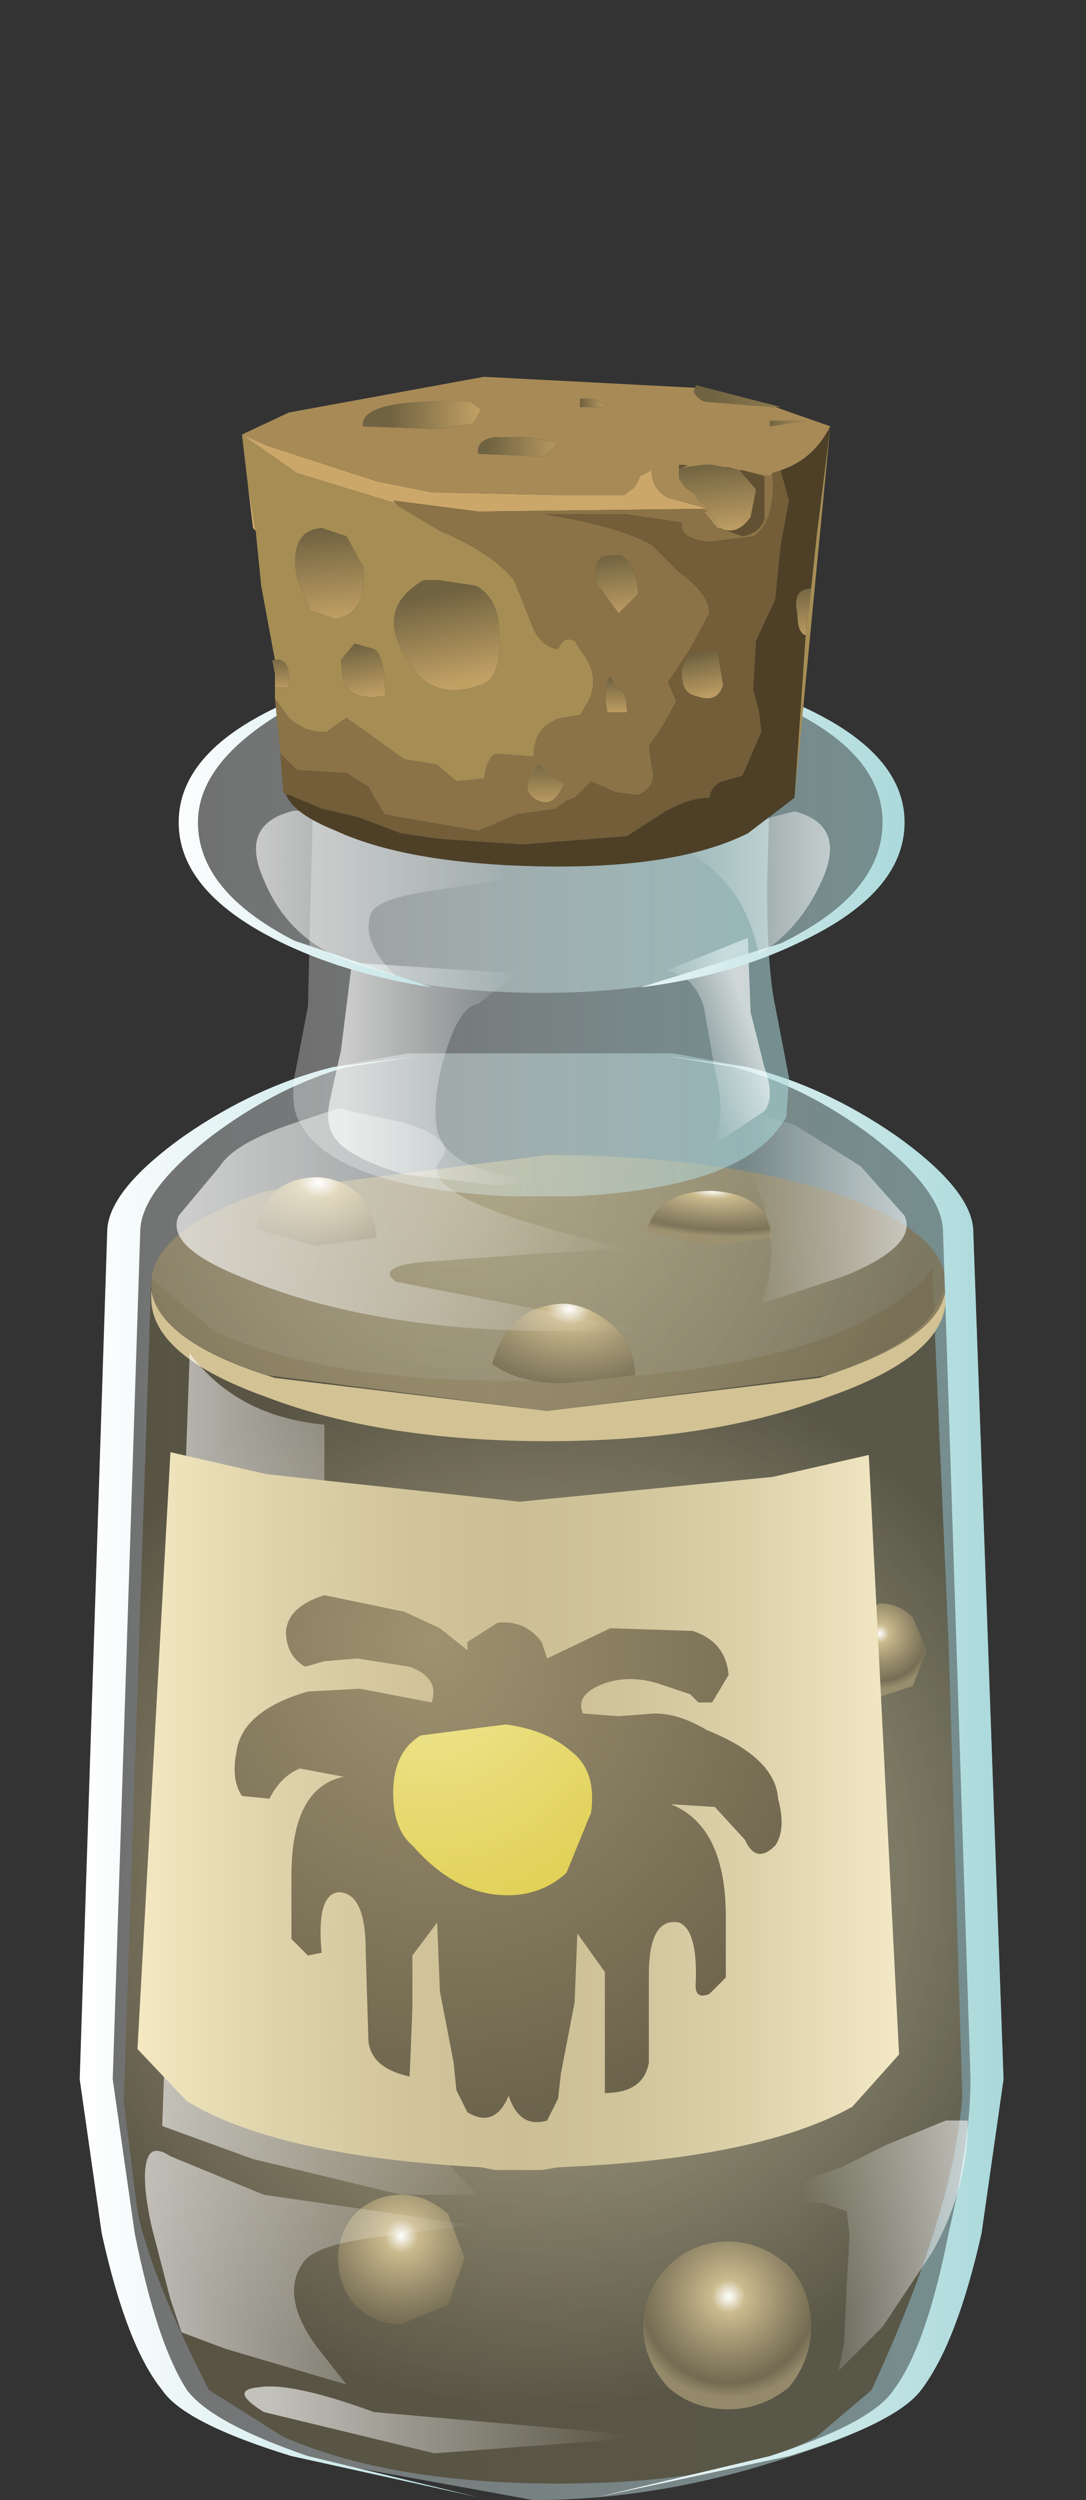 <?xml version="1.0" encoding="UTF-8" standalone="no"?>
<svg xmlns:xlink="http://www.w3.org/1999/xlink" height="45.45px" width="19.75px" xmlns="http://www.w3.org/2000/svg">
  <rect width="100%" height="100%" fill="#333333" stroke="none"/>
  <g transform="matrix(1.0, 0.0, 0.0, 1.0, 0.0, 0.0)">
    <use height="38.65" transform="matrix(1.0, 0.0, 0.0, 1.0, 1.45, 6.8)" width="16.8" xlink:href="#shape0"/>
  </g>
  <defs>
    <g id="shape0" transform="matrix(1.0, 0.0, 0.0, 1.0, -1.45, -6.8)">
      <path d="M16.3 20.65 Q17.7 21.65 17.7 22.4 L18.25 37.8 17.85 40.6 Q17.4 42.6 16.75 43.45 16.3 44.05 14.25 44.7 11.95 45.45 9.7 45.45 L5.3 44.65 Q3.35 44.05 2.95 43.45 2.3 42.65 1.85 40.6 L1.45 37.8 1.95 22.4 Q1.95 21.65 3.35 20.65 4.65 19.75 6.05 19.4 L7.4 19.15 12.25 19.15 13.6 19.4 Q15.0 19.75 16.3 20.65" fill="url(#gradient0)" fill-rule="evenodd" stroke="none"/>
      <path d="M15.55 24.1 Q16.65 23.55 16.95 23.05 L17.25 29.85 17.5 38.1 Q17.35 40.2 15.85 43.45 L14.85 44.3 Q13.25 45.15 10.15 45.15 7.1 45.15 5.15 44.3 L3.8 43.45 Q2.75 41.4 2.5 40.2 L2.25 38.2 2.75 23.25 3.9 24.2 Q5.85 25.1 9.3 25.1 13.35 25.1 15.55 24.1" fill="url(#gradient1)" fill-rule="evenodd" stroke="none"/>
      <path d="M17.15 23.45 L17.2 23.6 Q17.2 24.65 15.05 25.4 12.95 26.2 9.95 26.2 6.95 26.2 4.85 25.4 2.75 24.65 2.75 23.6 L2.75 23.45 Q2.9 24.4 5.0 25.05 L9.95 25.65 14.9 25.05 Q16.95 24.4 17.15 23.45" fill="#d2c294" fill-rule="evenodd" stroke="none"/>
      <path d="M17.2 23.35 Q17.2 24.3 15.05 25.0 L9.95 25.65 4.85 25.0 Q2.75 24.3 2.75 23.35 2.75 22.35 4.85 21.65 L9.95 21.0 Q12.95 21.0 15.05 21.65 17.2 22.35 17.2 23.35" fill="url(#gradient2)" fill-rule="evenodd" stroke="none"/>
      <path d="M8.45 41.05 L8.15 41.9 7.3 42.25 Q6.8 42.25 6.45 41.9 6.15 41.55 6.15 41.05 6.15 40.6 6.45 40.25 6.8 39.9 7.3 39.9 7.75 39.9 8.15 40.25 L8.45 41.05" fill="url(#gradient3)" fill-rule="evenodd" stroke="none"/>
      <path d="M14.75 42.3 Q14.75 42.9 14.35 43.4 13.85 43.8 13.25 43.8 12.6 43.8 12.15 43.4 11.7 42.9 11.7 42.3 11.7 41.65 12.15 41.2 12.6 40.75 13.25 40.75 13.85 40.75 14.35 41.2 14.75 41.65 14.75 42.3" fill="url(#gradient4)" fill-rule="evenodd" stroke="none"/>
      <path d="M16.85 30.0 L16.6 30.65 16.0 30.85 Q15.15 30.85 15.15 30.0 15.15 29.65 15.4 29.4 L16.0 29.15 Q16.35 29.15 16.6 29.4 L16.85 30.0" fill="url(#gradient5)" fill-rule="evenodd" stroke="none"/>
      <path d="M5.75 22.65 L4.65 22.35 Q4.85 21.4 5.8 21.4 6.75 21.5 6.85 22.5 L5.75 22.65" fill="url(#gradient6)" fill-rule="evenodd" stroke="none"/>
      <path d="M10.25 25.15 Q9.45 25.15 8.95 24.8 9.25 23.7 10.3 23.7 10.75 23.75 11.15 24.1 11.55 24.5 11.55 25.0 L10.25 25.15" fill="url(#gradient7)" fill-rule="evenodd" stroke="none"/>
      <path d="M12.9 22.65 L11.75 22.4 Q11.95 21.65 12.95 21.65 13.95 21.7 14.05 22.5 L12.9 22.65" fill="url(#gradient8)" fill-rule="evenodd" stroke="none"/>
      <path d="M5.9 27.35 L5.4 32.05 Q5.1 34.7 6.85 37.55 7.75 39.0 8.7 39.9 L7.3 39.9 4.6 39.25 2.95 38.65 3.45 24.6 Q4.3 25.75 5.9 25.9 L5.9 27.35" fill="url(#gradient9)" fill-rule="evenodd" stroke="none"/>
      <path d="M6.05 19.4 L7.6 19.2 6.3 19.4 Q5.05 19.75 3.85 20.65 2.55 21.65 2.55 22.4 L2.05 37.8 2.45 40.6 Q2.85 42.6 3.4 43.45 3.85 44.05 5.6 44.65 L8.7 45.4 5.3 44.65 Q3.35 44.05 2.95 43.45 2.3 42.65 1.85 40.6 L1.45 37.8 1.95 22.4 Q1.95 21.65 3.35 20.65 4.65 19.75 6.05 19.4" fill="url(#gradient10)" fill-rule="evenodd" stroke="none"/>
      <path d="M12.15 19.2 L13.6 19.4 Q15.0 19.75 16.3 20.65 17.7 21.65 17.7 22.4 L18.25 37.8 17.85 40.6 Q17.4 42.6 16.75 43.45 16.3 44.05 14.35 44.65 L10.85 45.4 14.0 44.65 Q15.85 44.05 16.25 43.45 16.85 42.65 17.25 40.6 17.65 38.9 17.65 37.8 L17.15 22.4 Q17.15 21.65 15.85 20.65 14.65 19.75 13.35 19.4 L12.15 19.2" fill="url(#gradient11)" fill-rule="evenodd" stroke="none"/>
      <path d="M4.35 23.2 Q3.0 22.65 3.25 22.1 L4.0 21.2 Q4.25 20.8 5.25 20.45 L6.15 20.15 7.3 20.4 Q8.35 20.7 8.0 21.1 7.5 21.8 11.4 22.7 L9.65 22.8 7.6 22.95 Q6.85 23.05 7.2 23.3 L11.8 24.2 10.15 24.2 Q6.7 24.2 4.35 23.2" fill="url(#gradient12)" fill-rule="evenodd" stroke="none"/>
      <path d="M6.8 43.85 L11.9 44.3 7.9 44.6 4.8 43.85 Q4.15 43.45 4.7 43.4 5.3 43.3 6.8 43.85" fill="url(#gradient13)" fill-rule="evenodd" stroke="none"/>
      <path d="M15.65 21.2 L16.45 22.1 Q16.7 22.65 15.35 23.2 L13.85 23.7 Q14.2 22.8 13.85 21.8 13.5 20.8 12.65 20.3 L13.5 20.15 14.45 20.45 15.65 21.2" fill="url(#gradient14)" fill-rule="evenodd" stroke="none"/>
      <path d="M8.6 40.45 L7.0 40.65 Q5.7 40.8 5.5 41.15 5.1 41.75 5.75 42.65 L6.3 43.35 4.1 42.7 3.3 42.4 3.1 41.8 2.75 40.45 Q2.55 39.5 2.7 39.2 2.8 39.0 3.1 39.2 L4.8 39.9 8.6 40.45" fill="url(#gradient15)" fill-rule="evenodd" stroke="none"/>
      <path d="M17.2 38.55 L17.6 38.55 Q17.6 39.8 16.95 40.95 L16.05 42.3 15.45 42.9 15.25 43.1 15.35 42.6 15.4 41.5 15.45 40.65 15.4 40.2 14.95 40.05 13.5 40.05 14.4 39.7 15.3 39.4 16.1 39.0 17.2 38.55" fill="url(#gradient16)" fill-rule="evenodd" stroke="none"/>
      <path d="M14.1 18.3 L14.35 19.6 14.3 20.3 Q13.6 21.6 10.4 21.75 L9.3 21.75 Q5.95 21.6 5.4 20.3 5.3 20.05 5.35 19.6 L5.6 18.3 5.7 14.3 Q5.7 13.75 6.75 13.4 L9.5 13.0 9.85 13.05 10.15 13.0 12.95 13.4 Q14.0 13.75 14.0 14.3 L13.95 16.1 Q13.95 17.6 14.1 18.3" fill="url(#gradient17)" fill-rule="evenodd" stroke="none"/>
      <path d="M6.4 17.5 L9.4 17.7 8.7 18.25 Q8.35 18.3 8.1 19.15 7.85 19.95 7.95 20.55 8.15 21.35 9.95 21.45 L9.05 21.55 7.35 21.35 Q6.35 21.05 6.1 20.7 5.9 20.45 6.0 20.0 L6.2 19.1 6.4 17.5" fill="url(#gradient18)" fill-rule="evenodd" stroke="none"/>
      <path d="M13.6 17.05 L13.65 18.4 13.9 19.4 Q14.1 19.95 13.9 20.2 L13.0 20.8 Q13.2 20.2 13.0 19.45 L12.8 18.3 Q12.6 17.7 12.1 17.65 L13.6 17.05" fill="url(#gradient19)" fill-rule="evenodd" stroke="none"/>
      <path d="M14.6 12.85 Q16.45 13.7 16.45 14.95 16.45 16.25 14.5 17.15 12.55 18.05 9.85 18.05 7.1 18.05 5.15 17.15 3.25 16.25 3.25 14.95 3.25 13.7 5.05 12.85 L5.05 13.15 5.05 13.2 5.1 13.7 5.15 14.3 5.15 14.35 5.2 14.45 5.55 14.8 5.6 14.8 5.7 14.85 5.75 14.9 6.25 15.15 6.5 15.25 6.6 15.25 7.0 15.4 7.3 15.4 7.75 15.55 7.9 15.55 8.3 15.6 8.45 15.65 8.95 15.7 9.1 15.7 9.85 15.7 Q12.3 15.75 13.6 15.15 L14.45 14.5 14.45 14.15 14.6 12.85" fill="url(#gradient20)" fill-rule="evenodd" stroke="none"/>
      <path d="M14.5 17.15 Q13.25 17.75 11.65 17.95 L14.2 17.15 Q16.05 16.25 16.05 14.95 16.05 13.8 14.55 13.0 L14.6 12.85 Q16.45 13.7 16.45 14.95 16.45 16.25 14.5 17.15" fill="url(#gradient21)" fill-rule="evenodd" stroke="none"/>
      <path d="M7.85 17.95 Q6.25 17.7 5.05 17.1 3.25 16.2 3.25 14.95 3.25 13.7 5.05 12.85 L5.05 13.0 Q3.6 13.9 3.6 14.95 3.6 16.2 5.35 17.1 L7.85 17.95" fill="url(#gradient22)" fill-rule="evenodd" stroke="none"/>
      <path d="M9.1 15.7 L9.15 16.0 7.8 16.2 Q6.85 16.35 6.75 16.6 6.55 17.1 7.2 17.75 L6.4 17.5 Q5.25 17.1 4.8 16.0 4.35 15.0 5.3 14.75 5.6 14.65 6.85 15.35 L9.1 15.7" fill="url(#gradient23)" fill-rule="evenodd" stroke="none"/>
      <path d="M14.45 14.75 Q15.4 15.0 14.95 16.0 14.55 16.9 13.8 17.35 13.55 16.05 12.45 15.45 L12.9 15.35 14.05 14.85 14.45 14.75" fill="url(#gradient24)" fill-rule="evenodd" stroke="none"/>
      <path d="M12.65 7.05 L12.65 7.0 14.2 7.4 14.1 7.4 14.05 7.4 12.8 7.3 Q12.55 7.15 12.65 7.05" fill="url(#gradient25)" fill-rule="evenodd" stroke="none"/>
      <path d="M12.65 7.05 Q12.55 7.15 12.8 7.3 L14.05 7.4 14.1 7.4 15.1 7.75 Q14.8 8.35 14.2 8.55 L14.05 8.6 14.0 8.65 13.5 8.55 13.45 8.55 13.25 8.5 12.35 8.45 12.35 8.5 12.35 8.55 12.35 8.7 12.45 8.85 12.65 9.0 12.7 9.1 12.8 9.15 12.9 9.25 12.85 9.25 12.7 9.2 12.15 9.05 Q11.85 8.9 11.85 8.55 L11.65 8.65 11.55 8.85 11.35 9.0 10.1 9.0 7.85 8.95 6.85 8.75 4.85 8.1 4.4 7.9 5.25 7.5 8.8 6.85 12.65 7.05 M14.0 7.65 L14.0 7.75 14.65 7.65 14.0 7.65 M10.55 7.4 L11.0 7.4 Q10.9 7.25 10.7 7.25 L10.55 7.25 10.55 7.4 M8.55 7.3 L8.05 7.3 Q6.55 7.3 6.6 7.75 L8.0 7.8 8.6 7.7 8.75 7.45 8.55 7.3 M9.0 7.95 Q8.65 8.0 8.7 8.25 L9.9 8.3 10.15 8.05 9.6 7.95 9.0 7.95" fill="#a78a56" fill-rule="evenodd" stroke="none"/>
      <path d="M14.0 7.65 L14.65 7.65 14.0 7.75 14.0 7.65" fill="url(#gradient26)" fill-rule="evenodd" stroke="none"/>
      <path d="M13.45 8.55 L12.95 8.45 12.9 8.45 12.8 8.45 12.65 8.4 12.4 8.5 12.35 8.5 12.35 8.45 13.25 8.5 13.45 8.55 13.5 8.55 13.9 8.65 13.9 8.85 13.9 9.45 Q13.8 9.7 13.5 9.75 L13.1 9.6 Q13.4 9.75 13.65 9.4 L13.75 8.9 13.45 8.55" fill="#615031" fill-rule="evenodd" stroke="none"/>
      <path d="M12.8 8.45 L12.9 8.45 12.95 8.45 13.45 8.55 13.75 8.9 13.65 9.4 Q13.4 9.75 13.1 9.6 L12.85 9.25 12.9 9.25 12.8 9.15 12.7 9.1 12.65 9.0 12.45 8.85 12.35 8.7 12.35 8.55 12.35 8.5 12.4 8.5 12.8 8.45" fill="url(#gradient27)" fill-rule="evenodd" stroke="none"/>
      <path d="M15.1 7.75 L14.45 14.5 14.65 11.55 14.75 10.7 14.85 9.75 15.1 7.75 M5.0 12.7 L5.0 12.5 5.25 12.5 Q5.3 11.95 5.0 12.0 L4.75 10.65 4.65 9.65 4.5 8.75 4.4 7.9 5.4 8.6 7.2 9.15 7.25 9.2 8.0 9.65 Q8.95 10.05 9.35 10.55 L9.65 11.3 Q9.8 11.75 10.15 11.8 10.25 11.55 10.45 11.65 L10.65 11.95 Q10.9 12.35 10.7 12.75 L10.55 13.0 10.2 13.05 Q9.7 13.2 9.7 13.75 L9.0 13.7 Q8.85 13.8 8.8 14.15 L8.3 14.2 7.95 13.9 7.35 13.8 6.3 13.05 5.95 13.3 Q5.6 13.35 5.25 13.05 L5.0 12.7 M12.4 8.5 L12.65 8.4 12.8 8.45 12.4 8.5 M13.5 8.55 L14.0 8.65 13.9 8.65 13.5 8.55 M12.8 9.25 L12.85 9.25 12.85 9.3 12.8 9.25 M5.4 10.5 L5.65 11.1 6.1 11.25 Q6.7 11.15 6.6 10.3 L6.3 9.75 5.85 9.6 Q5.25 9.65 5.4 10.5 M6.2 12.0 L6.25 12.4 Q6.4 12.75 7.0 12.65 7.0 11.9 6.8 11.8 L6.45 11.7 6.2 12.0 M7.7 10.55 Q6.85 11.05 7.35 11.9 7.8 12.8 8.75 12.45 9.2 12.3 9.05 11.2 8.95 10.8 8.65 10.65 L8.0 10.55 7.7 10.55" fill="#a58d54" fill-rule="evenodd" stroke="none"/>
      <path d="M4.65 9.65 L4.6 9.6 4.5 8.75 4.65 9.65 M4.4 7.9 L4.85 8.1 6.85 8.75 7.85 8.95 10.1 9.0 11.35 9.0 11.55 8.85 11.65 8.65 11.85 8.55 Q11.85 8.9 12.15 9.05 L12.7 9.2 12.85 9.25 12.8 9.25 8.7 9.3 7.15 9.1 7.2 9.15 5.4 8.6 4.4 7.9" fill="#cba769" fill-rule="evenodd" stroke="none"/>
      <path d="M5.1 13.7 L5.0 12.7 5.25 13.05 Q5.6 13.35 5.95 13.3 L6.3 13.05 7.35 13.8 7.95 13.9 8.3 14.2 8.8 14.15 Q8.85 13.8 9.0 13.7 L9.7 13.75 Q9.7 13.2 10.2 13.05 L10.55 13.0 10.7 12.75 Q10.9 12.35 10.65 11.95 L10.45 11.65 Q10.25 11.55 10.15 11.8 9.8 11.75 9.65 11.3 L9.35 10.55 Q8.95 10.05 8.0 9.65 L7.25 9.2 7.2 9.15 7.15 9.1 8.7 9.3 12.8 9.25 12.85 9.3 12.8 9.3 13.05 9.6 13.1 9.6 13.5 9.75 Q13.8 9.7 13.9 9.45 L13.9 8.85 13.9 8.65 14.0 8.65 14.05 8.6 14.05 8.65 Q14.1 9.5 13.7 9.75 L12.9 9.85 Q12.35 9.8 12.4 9.5 L11.4 9.35 9.9 9.35 Q11.2 9.55 11.85 9.9 L12.35 10.4 Q12.9 10.8 12.9 11.15 L12.55 11.8 12.15 12.4 12.3 12.75 12.05 13.2 11.8 13.55 11.85 13.95 Q11.95 14.3 11.6 14.45 L11.2 14.4 10.75 14.2 10.45 14.5 10.3 14.55 10.1 14.7 9.4 14.8 8.7 15.1 7.25 14.85 7.0 14.8 6.9 14.65 6.7 14.3 6.3 14.05 5.4 14.0 5.1 13.7 M11.3 10.1 L11.1 10.1 Q10.75 10.1 10.85 10.6 L11.25 11.15 11.6 10.8 Q11.6 10.3 11.3 10.1 M9.8 13.9 Q9.45 14.3 9.7 14.5 10.05 14.75 10.25 14.25 L10.0 14.1 9.8 13.9 M11.05 12.95 L11.4 12.95 Q11.4 12.5 11.2 12.5 L11.1 12.3 Q10.95 12.5 11.05 12.95" fill="#8b7347" fill-rule="evenodd" stroke="none"/>
      <path d="M5.2 14.45 L5.15 14.4 5.1 13.7 5.4 14.0 6.3 14.05 6.7 14.3 6.9 14.65 7.0 14.8 7.25 14.85 8.7 15.1 9.4 14.8 10.1 14.7 10.3 14.55 10.45 14.5 10.75 14.2 11.2 14.4 11.6 14.45 Q11.95 14.3 11.85 13.95 L11.8 13.55 12.05 13.2 12.3 12.75 12.15 12.4 12.55 11.8 12.9 11.15 Q12.9 10.8 12.35 10.4 L11.85 9.9 Q11.2 9.55 9.9 9.35 L11.4 9.35 12.4 9.5 Q12.35 9.8 12.9 9.85 L13.7 9.75 Q14.1 9.5 14.05 8.65 L14.05 8.6 14.2 8.55 14.35 9.1 14.2 9.9 14.1 10.9 13.75 11.65 13.7 12.55 13.8 12.9 13.85 13.3 13.5 14.1 13.15 14.2 Q12.95 14.25 12.9 14.5 12.55 14.5 12.1 14.75 L11.4 15.2 9.5 15.35 8.0 15.25 7.3 15.15 6.5 14.85 5.85 14.7 5.25 14.45 5.2 14.45 M13.05 11.85 L12.7 11.85 Q12.4 11.95 12.4 12.25 12.4 12.6 12.65 12.65 13.05 12.8 13.15 12.45 L13.05 11.85" fill="#735e39" fill-rule="evenodd" stroke="none"/>
      <path d="M14.45 14.5 L13.6 15.15 Q12.3 15.8 9.8 15.75 7.4 15.7 6.1 15.1 5.35 14.8 5.2 14.45 L5.25 14.45 5.85 14.7 6.5 14.85 7.3 15.15 8.0 15.25 9.5 15.35 11.4 15.2 12.1 14.75 Q12.55 14.5 12.9 14.5 12.95 14.25 13.15 14.2 L13.5 14.1 13.85 13.3 13.8 12.9 13.7 12.55 13.75 11.65 14.1 10.9 14.2 9.9 14.35 9.1 14.2 8.55 Q14.8 8.35 15.1 7.75 L14.85 9.75 14.75 10.7 Q14.4 10.7 14.5 11.15 14.5 11.5 14.65 11.55 L14.45 14.5" fill="#4d4027" fill-rule="evenodd" stroke="none"/>
      <path d="M10.55 7.4 L10.55 7.25 10.7 7.25 Q10.9 7.25 11.0 7.4 L10.55 7.4" fill="url(#gradient28)" fill-rule="evenodd" stroke="none"/>
      <path d="M11.3 10.1 Q11.6 10.3 11.6 10.8 L11.25 11.15 10.85 10.6 Q10.75 10.1 11.1 10.1 L11.3 10.1" fill="url(#gradient29)" fill-rule="evenodd" stroke="none"/>
      <path d="M12.85 9.25 L13.1 9.6 13.05 9.6 12.8 9.3 12.85 9.3 12.85 9.25" fill="url(#gradient30)" fill-rule="evenodd" stroke="none"/>
      <path d="M13.05 11.85 L13.15 12.45 Q13.05 12.8 12.65 12.65 12.4 12.6 12.4 12.25 12.4 11.95 12.7 11.85 L13.05 11.85" fill="url(#gradient31)" fill-rule="evenodd" stroke="none"/>
      <path d="M14.75 10.7 L14.65 11.55 Q14.5 11.5 14.5 11.15 14.4 10.7 14.75 10.7" fill="url(#gradient32)" fill-rule="evenodd" stroke="none"/>
      <path d="M5.0 12.5 L5.0 12.25 4.95 12.0 5.0 12.0 Q5.3 11.95 5.25 12.5 L5.0 12.5" fill="url(#gradient33)" fill-rule="evenodd" stroke="none"/>
      <path d="M8.55 7.3 L8.75 7.45 8.6 7.7 8.0 7.8 6.6 7.75 Q6.55 7.3 8.05 7.3 L8.55 7.3" fill="url(#gradient34)" fill-rule="evenodd" stroke="none"/>
      <path d="M9.0 7.95 L9.6 7.95 10.15 8.05 9.9 8.3 8.7 8.25 Q8.65 8.0 9.0 7.95" fill="url(#gradient35)" fill-rule="evenodd" stroke="none"/>
      <path d="M6.2 12.0 L6.45 11.7 6.8 11.8 Q7.0 11.9 7.0 12.65 6.4 12.75 6.25 12.4 L6.2 12.0" fill="url(#gradient36)" fill-rule="evenodd" stroke="none"/>
      <path d="M5.4 10.5 Q5.25 9.65 5.85 9.6 L6.3 9.75 6.6 10.3 Q6.7 11.15 6.1 11.25 L5.65 11.1 5.4 10.5" fill="url(#gradient37)" fill-rule="evenodd" stroke="none"/>
      <path d="M7.7 10.55 L8.0 10.55 8.65 10.65 Q8.95 10.8 9.05 11.2 9.2 12.3 8.75 12.45 7.8 12.8 7.35 11.9 6.85 11.05 7.7 10.55" fill="url(#gradient38)" fill-rule="evenodd" stroke="none"/>
      <path d="M9.8 13.9 L10.0 14.1 10.25 14.25 Q10.05 14.75 9.7 14.5 9.45 14.3 9.8 13.9" fill="url(#gradient39)" fill-rule="evenodd" stroke="none"/>
      <path d="M11.05 12.95 Q10.95 12.5 11.1 12.3 L11.2 12.5 Q11.4 12.5 11.4 12.95 L11.05 12.95" fill="url(#gradient40)" fill-rule="evenodd" stroke="none"/>
      <path d="M3.1 26.4 L4.85 26.8 9.45 27.3 14.05 26.85 15.8 26.45 16.35 37.35 15.5 38.3 Q13.8 39.25 10.15 39.4 L9.85 39.45 9.0 39.45 8.75 39.4 Q5.05 39.2 3.4 38.2 L2.5 37.25 3.1 26.4" fill="url(#gradient41)" fill-rule="evenodd" stroke="none"/>
      <path d="M7.35 29.3 L8.0 29.6 8.5 30.0 8.5 29.85 9.05 29.5 Q9.55 29.45 9.85 29.85 L9.95 30.15 11.1 29.6 12.6 29.65 Q13.2 29.85 13.25 30.45 L12.95 30.95 12.7 30.95 12.55 30.8 11.95 30.6 Q11.45 30.45 11.0 30.6 10.45 30.8 10.6 31.15 L11.25 31.2 11.9 31.15 Q12.35 31.15 12.85 31.45 14.1 31.95 14.15 32.7 14.3 33.25 14.1 33.55 13.75 33.9 13.55 33.45 L13.0 32.85 12.2 32.8 Q13.2 33.2 13.2 34.85 L13.2 35.95 12.9 36.25 Q12.65 36.35 12.65 36.1 12.7 35.1 12.35 34.95 11.8 34.85 11.8 35.9 L11.8 37.5 Q11.7 38.05 11.0 38.05 L11.0 36.85 11.0 35.85 10.5 35.15 10.45 36.4 10.2 37.7 10.15 38.15 9.95 38.55 Q9.45 38.7 9.25 38.1 9.0 38.7 8.5 38.4 L8.3 38.0 8.25 37.5 8.0 36.2 7.95 34.95 7.5 35.55 7.5 36.5 7.45 37.75 Q6.75 37.6 6.7 37.1 L6.65 35.45 Q6.65 34.4 6.15 34.4 5.75 34.45 5.85 35.5 L5.6 35.55 5.3 35.25 5.3 34.1 Q5.3 32.5 6.25 32.3 L5.45 32.15 Q5.1 32.3 4.9 32.7 L4.4 32.65 Q4.2 32.35 4.3 31.85 4.4 31.1 5.6 30.75 L6.55 30.7 7.85 30.95 Q8.0 30.5 7.45 30.3 L6.5 30.15 5.9 30.2 5.55 30.3 Q5.2 30.1 5.2 29.65 5.25 29.2 5.9 29.0 L7.35 29.3" fill="url(#gradient42)" fill-rule="evenodd" stroke="none"/>
      <path d="M7.65 31.55 L8.8 31.4 9.2 31.35 Q9.95 31.45 10.4 31.85 10.85 32.2 10.75 32.95 L10.3 34.05 Q9.8 34.5 9.1 34.45 8.25 34.4 7.5 33.55 7.15 33.25 7.15 32.6 7.15 31.85 7.65 31.55" fill="url(#gradient43)" fill-rule="evenodd" stroke="none"/>
    </g>
    <linearGradient gradientTransform="matrix(0.01, 0.0, 0.0, -0.01, 9.7, 32.3)" gradientUnits="userSpaceOnUse" id="gradient0" spreadMethod="pad" x1="-819.2" x2="819.2">
      <stop offset="0.0" stop-color="#ffffff" stop-opacity="0.298"/>
      <stop offset="1.0" stop-color="#abd9db" stop-opacity="0.549"/>
    </linearGradient>
    <radialGradient cx="0" cy="0" gradientTransform="matrix(0.012, 0.0, 0.0, -0.012, 9.85, 34.1)" gradientUnits="userSpaceOnUse" id="gradient1" r="819.2" spreadMethod="pad">
      <stop offset="0.0" stop-color="#d0c093" stop-opacity="0.667"/>
      <stop offset="0.988" stop-color="#544e3b" stop-opacity="0.847"/>
    </radialGradient>
    <radialGradient cx="0" cy="0" gradientTransform="matrix(0.009, 0.005, 0.005, -0.009, 8.55, 21.0)" gradientUnits="userSpaceOnUse" id="gradient2" r="819.2" spreadMethod="pad">
      <stop offset="0.0" stop-color="#cbbb8e" stop-opacity="0.667"/>
      <stop offset="0.988" stop-color="#7e7459" stop-opacity="0.847"/>
    </radialGradient>
    <radialGradient cx="0" cy="0" gradientTransform="matrix(0.001, 0.002, 0.002, -0.001, 7.3, 40.65)" gradientUnits="userSpaceOnUse" id="gradient3" r="819.2" spreadMethod="pad">
      <stop offset="0.0" stop-color="#ffffff"/>
      <stop offset="0.165" stop-color="#cbbb8e"/>
      <stop offset="0.859" stop-color="#776e54" stop-opacity="0.847"/>
      <stop offset="1.0" stop-color="#9e926f" stop-opacity="0.847"/>
    </radialGradient>
    <radialGradient cx="0" cy="0" gradientTransform="matrix(0.001, 0.002, 0.002, -0.001, 13.25, 41.75)" gradientUnits="userSpaceOnUse" id="gradient4" r="819.2" spreadMethod="pad">
      <stop offset="0.0" stop-color="#ffffff"/>
      <stop offset="0.165" stop-color="#cbbb8e"/>
      <stop offset="0.859" stop-color="#776e54" stop-opacity="0.847"/>
      <stop offset="1.0" stop-color="#9e926f" stop-opacity="0.847"/>
    </radialGradient>
    <radialGradient cx="0" cy="0" gradientTransform="matrix(7.0E-4, 0.001, 0.001, -7.0E-4, 16.0, 29.7)" gradientUnits="userSpaceOnUse" id="gradient5" r="819.2" spreadMethod="pad">
      <stop offset="0.0" stop-color="#ffffff"/>
      <stop offset="0.165" stop-color="#cbbb8e"/>
      <stop offset="0.859" stop-color="#776e54" stop-opacity="0.847"/>
      <stop offset="1.0" stop-color="#9e926f" stop-opacity="0.847"/>
    </radialGradient>
    <radialGradient cx="0" cy="0" gradientTransform="matrix(-1.0E-4, 0.002, 0.003, 2.0E-4, 5.8, 21.5)" gradientUnits="userSpaceOnUse" id="gradient6" r="819.2" spreadMethod="pad">
      <stop offset="0.0" stop-color="#ffffff"/>
      <stop offset="0.165" stop-color="#cbbb8e"/>
      <stop offset="0.859" stop-color="#776e54" stop-opacity="0.847"/>
      <stop offset="1.0" stop-color="#9e926f" stop-opacity="0.847"/>
    </radialGradient>
    <radialGradient cx="0" cy="0" gradientTransform="matrix(-1.0E-4, 0.002, 0.003, 2.0E-4, 10.35, 23.8)" gradientUnits="userSpaceOnUse" id="gradient7" r="819.2" spreadMethod="pad">
      <stop offset="0.0" stop-color="#ffffff"/>
      <stop offset="0.165" stop-color="#cbbb8e"/>
      <stop offset="0.859" stop-color="#776e54" stop-opacity="0.847"/>
      <stop offset="1.0" stop-color="#9e926f" stop-opacity="0.847"/>
    </radialGradient>
    <radialGradient cx="0" cy="0" gradientTransform="matrix(-1.0E-4, 0.001, 0.003, 2.0E-4, 12.95, 21.65)" gradientUnits="userSpaceOnUse" id="gradient8" r="819.2" spreadMethod="pad">
      <stop offset="0.0" stop-color="#ffffff"/>
      <stop offset="0.165" stop-color="#cbbb8e"/>
      <stop offset="0.859" stop-color="#776e54" stop-opacity="0.847"/>
      <stop offset="1.0" stop-color="#9e926f" stop-opacity="0.847"/>
    </radialGradient>
    <linearGradient gradientTransform="matrix(0.004, 0.0, 0.0, -0.004, 5.8, 32.25)" gradientUnits="userSpaceOnUse" id="gradient9" spreadMethod="pad" x1="-819.2" x2="819.2">
      <stop offset="0.0" stop-color="#ffffff" stop-opacity="0.639"/>
      <stop offset="1.0" stop-color="#ffffff" stop-opacity="0.0"/>
    </linearGradient>
    <linearGradient gradientTransform="matrix(0.005, 0.0, 0.0, -0.005, 5.6, 32.3)" gradientUnits="userSpaceOnUse" id="gradient10" spreadMethod="pad" x1="-819.2" x2="819.2">
      <stop offset="0.0" stop-color="#ffffff"/>
      <stop offset="1.0" stop-color="#abd9db"/>
    </linearGradient>
    <linearGradient gradientTransform="matrix(0.005, 0.0, 0.0, -0.005, 14.05, 32.3)" gradientUnits="userSpaceOnUse" id="gradient11" spreadMethod="pad" x1="-819.2" x2="819.2">
      <stop offset="0.0" stop-color="#ffffff"/>
      <stop offset="1.0" stop-color="#abd9db"/>
    </linearGradient>
    <linearGradient gradientTransform="matrix(0.005, 0.0, 0.0, -0.005, 7.5, 22.15)" gradientUnits="userSpaceOnUse" id="gradient12" spreadMethod="pad" x1="-819.2" x2="819.2">
      <stop offset="0.0" stop-color="#ffffff" stop-opacity="0.639"/>
      <stop offset="1.0" stop-color="#ffffff" stop-opacity="0.0"/>
    </linearGradient>
    <linearGradient gradientTransform="matrix(0.004, 0.0, 0.0, -0.004, 8.15, 44.05)" gradientUnits="userSpaceOnUse" id="gradient13" spreadMethod="pad" x1="-819.2" x2="819.2">
      <stop offset="0.0" stop-color="#ffffff" stop-opacity="0.639"/>
      <stop offset="1.0" stop-color="#ffffff" stop-opacity="0.0"/>
    </linearGradient>
    <linearGradient gradientTransform="matrix(-0.002, 0.0, 0.0, 0.002, 15.2, 21.95)" gradientUnits="userSpaceOnUse" id="gradient14" spreadMethod="pad" x1="-819.2" x2="819.2">
      <stop offset="0.0" stop-color="#ffffff" stop-opacity="0.639"/>
      <stop offset="1.0" stop-color="#ffffff" stop-opacity="0.0"/>
    </linearGradient>
    <linearGradient gradientTransform="matrix(0.004, 0.0, 0.0, -0.004, 5.6, 41.2)" gradientUnits="userSpaceOnUse" id="gradient15" spreadMethod="pad" x1="-819.2" x2="819.2">
      <stop offset="0.0" stop-color="#ffffff" stop-opacity="0.639"/>
      <stop offset="1.0" stop-color="#ffffff" stop-opacity="0.0"/>
    </linearGradient>
    <linearGradient gradientTransform="matrix(-0.002, 0.0, 0.0, 0.002, 16.2, 41.05)" gradientUnits="userSpaceOnUse" id="gradient16" spreadMethod="pad" x1="-819.2" x2="819.2">
      <stop offset="0.0" stop-color="#ffffff" stop-opacity="0.639"/>
      <stop offset="1.0" stop-color="#ffffff" stop-opacity="0.0"/>
    </linearGradient>
    <linearGradient gradientTransform="matrix(0.005, 0.0, 0.0, -0.005, 9.75, 17.4)" gradientUnits="userSpaceOnUse" id="gradient17" spreadMethod="pad" x1="-819.2" x2="819.2">
      <stop offset="0.0" stop-color="#ffffff" stop-opacity="0.298"/>
      <stop offset="1.0" stop-color="#abd9db" stop-opacity="0.549"/>
    </linearGradient>
    <linearGradient gradientTransform="matrix(0.002, 0.0, 0.0, -0.002, 7.9, 19.55)" gradientUnits="userSpaceOnUse" id="gradient18" spreadMethod="pad" x1="-819.2" x2="819.2">
      <stop offset="0.0" stop-color="#ffffff" stop-opacity="0.639"/>
      <stop offset="1.0" stop-color="#ffffff" stop-opacity="0.0"/>
    </linearGradient>
    <linearGradient gradientTransform="matrix(-8.0E-4, 3.0E-4, 3.0E-4, 8.0E-4, 13.05, 19.0)" gradientUnits="userSpaceOnUse" id="gradient19" spreadMethod="pad" x1="-819.2" x2="819.2">
      <stop offset="0.0" stop-color="#ffffff" stop-opacity="0.639"/>
      <stop offset="1.0" stop-color="#ffffff" stop-opacity="0.0"/>
    </linearGradient>
    <linearGradient gradientTransform="matrix(0.008, 0.0, 0.0, -0.008, 9.85, 15.4)" gradientUnits="userSpaceOnUse" id="gradient20" spreadMethod="pad" x1="-819.2" x2="819.2">
      <stop offset="0.0" stop-color="#ffffff" stop-opacity="0.298"/>
      <stop offset="1.0" stop-color="#abd9db" stop-opacity="0.549"/>
    </linearGradient>
    <linearGradient gradientTransform="matrix(0.004, 0.0, 0.0, -0.004, 13.15, 15.4)" gradientUnits="userSpaceOnUse" id="gradient21" spreadMethod="pad" x1="-819.2" x2="819.2">
      <stop offset="0.0" stop-color="#ffffff"/>
      <stop offset="1.0" stop-color="#abd9db"/>
    </linearGradient>
    <linearGradient gradientTransform="matrix(0.004, 0.0, 0.0, -0.004, 6.4, 15.45)" gradientUnits="userSpaceOnUse" id="gradient22" spreadMethod="pad" x1="-819.2" x2="819.2">
      <stop offset="0.0" stop-color="#ffffff"/>
      <stop offset="1.0" stop-color="#abd9db"/>
    </linearGradient>
    <linearGradient gradientTransform="matrix(0.003, 0.0, 0.0, -0.003, 6.9, 16.25)" gradientUnits="userSpaceOnUse" id="gradient23" spreadMethod="pad" x1="-819.2" x2="819.2">
      <stop offset="0.0" stop-color="#ffffff" stop-opacity="0.639"/>
      <stop offset="1.0" stop-color="#ffffff" stop-opacity="0.0"/>
    </linearGradient>
    <linearGradient gradientTransform="matrix(-0.002, 0.0, 0.0, -0.002, 13.85, 16.0)" gradientUnits="userSpaceOnUse" id="gradient24" spreadMethod="pad" x1="-819.2" x2="819.2">
      <stop offset="0.0" stop-color="#ffffff" stop-opacity="0.639"/>
      <stop offset="1.0" stop-color="#ffffff" stop-opacity="0.0"/>
    </linearGradient>
    <linearGradient gradientTransform="matrix(-0.002, 0.0, 0.0, 0.002, 14.6, 7.2)" gradientUnits="userSpaceOnUse" id="gradient25" spreadMethod="pad" x1="-819.2" x2="819.2">
      <stop offset="0.0" stop-color="#c1a064"/>
      <stop offset="1.0" stop-color="#706341"/>
    </linearGradient>
    <linearGradient gradientTransform="matrix(-5.0E-4, 0.0, 0.0, 5.0E-4, 14.4, 7.7)" gradientUnits="userSpaceOnUse" id="gradient26" spreadMethod="pad" x1="-819.2" x2="819.2">
      <stop offset="0.0" stop-color="#c1a064"/>
      <stop offset="1.0" stop-color="#706341"/>
    </linearGradient>
    <linearGradient gradientTransform="matrix(-1.0E-4, -8.0E-4, -8.0E-4, 1.0E-4, 13.05, 9.05)" gradientUnits="userSpaceOnUse" id="gradient27" spreadMethod="pad" x1="-819.2" x2="819.2">
      <stop offset="0.0" stop-color="#c1a064"/>
      <stop offset="1.0" stop-color="#706341"/>
    </linearGradient>
    <linearGradient gradientTransform="matrix(-3.0E-4, 0.0, 0.0, 3.0E-4, 10.8, 7.3)" gradientUnits="userSpaceOnUse" id="gradient28" spreadMethod="pad" x1="-819.2" x2="819.2">
      <stop offset="0.0" stop-color="#c1a064"/>
      <stop offset="1.0" stop-color="#706341"/>
    </linearGradient>
    <linearGradient gradientTransform="matrix(-1.0E-4, -7.0E-4, -7.0E-4, 1.0E-4, 11.2, 10.65)" gradientUnits="userSpaceOnUse" id="gradient29" spreadMethod="pad" x1="-819.2" x2="819.2">
      <stop offset="0.0" stop-color="#c1a064"/>
      <stop offset="1.0" stop-color="#706341"/>
    </linearGradient>
    <linearGradient gradientTransform="matrix(-1.0E-4, -8.0E-4, -8.0E-4, 1.0E-4, 12.9, 9.1)" gradientUnits="userSpaceOnUse" id="gradient30" spreadMethod="pad" x1="-819.2" x2="819.2">
      <stop offset="0.0" stop-color="#c1a064"/>
      <stop offset="1.0" stop-color="#706341"/>
    </linearGradient>
    <linearGradient gradientTransform="matrix(-1.0E-4, -5.0E-4, -5.0E-4, 1.0E-4, 12.8, 12.3)" gradientUnits="userSpaceOnUse" id="gradient31" spreadMethod="pad" x1="-819.2" x2="819.2">
      <stop offset="0.0" stop-color="#c1a064"/>
      <stop offset="1.0" stop-color="#706341"/>
    </linearGradient>
    <linearGradient gradientTransform="matrix(-1.0E-4, -6.0E-4, -6.0E-4, 1.0E-4, 14.6, 11.15)" gradientUnits="userSpaceOnUse" id="gradient32" spreadMethod="pad" x1="-819.2" x2="819.2">
      <stop offset="0.0" stop-color="#c1a064"/>
      <stop offset="1.0" stop-color="#706341"/>
    </linearGradient>
    <linearGradient gradientTransform="matrix(0.0, -4.0E-4, -4.0E-4, 0.0, 5.1, 12.25)" gradientUnits="userSpaceOnUse" id="gradient33" spreadMethod="pad" x1="-819.2" x2="819.2">
      <stop offset="0.0" stop-color="#c1a064"/>
      <stop offset="1.0" stop-color="#706341"/>
    </linearGradient>
    <linearGradient gradientTransform="matrix(-0.001, 0.0, 0.0, 0.001, 7.9, 7.55)" gradientUnits="userSpaceOnUse" id="gradient34" spreadMethod="pad" x1="-819.2" x2="819.2">
      <stop offset="0.0" stop-color="#c1a064"/>
      <stop offset="1.0" stop-color="#706341"/>
    </linearGradient>
    <linearGradient gradientTransform="matrix(-9.0E-4, 0.0, 0.0, 9.0E-4, 9.6, 8.15)" gradientUnits="userSpaceOnUse" id="gradient35" spreadMethod="pad" x1="-819.2" x2="819.2">
      <stop offset="0.0" stop-color="#c1a064"/>
      <stop offset="1.0" stop-color="#706341"/>
    </linearGradient>
    <linearGradient gradientTransform="matrix(-1.0E-4, -6.0E-4, -6.0E-4, 1.0E-4, 6.65, 12.2)" gradientUnits="userSpaceOnUse" id="gradient36" spreadMethod="pad" x1="-819.2" x2="819.2">
      <stop offset="0.0" stop-color="#c1a064"/>
      <stop offset="1.0" stop-color="#706341"/>
    </linearGradient>
    <linearGradient gradientTransform="matrix(-1.0E-4, -0.001, -0.001, 1.0E-4, 6.0, 10.45)" gradientUnits="userSpaceOnUse" id="gradient37" spreadMethod="pad" x1="-819.2" x2="819.2">
      <stop offset="0.0" stop-color="#c1a064"/>
      <stop offset="1.0" stop-color="#706341"/>
    </linearGradient>
    <linearGradient gradientTransform="matrix(-2.0E-4, -0.001, -0.001, 2.0E-4, 8.15, 11.6)" gradientUnits="userSpaceOnUse" id="gradient38" spreadMethod="pad" x1="-819.2" x2="819.2">
      <stop offset="0.0" stop-color="#c1a064"/>
      <stop offset="1.0" stop-color="#706341"/>
    </linearGradient>
    <linearGradient gradientTransform="matrix(0.0, -5.0E-4, -5.0E-4, 0.0, 9.9, 14.25)" gradientUnits="userSpaceOnUse" id="gradient39" spreadMethod="pad" x1="-819.2" x2="819.2">
      <stop offset="0.0" stop-color="#c1a064"/>
      <stop offset="1.0" stop-color="#706341"/>
    </linearGradient>
    <linearGradient gradientTransform="matrix(0.0, -4.0E-4, -4.0E-4, 0.0, 11.2, 12.65)" gradientUnits="userSpaceOnUse" id="gradient40" spreadMethod="pad" x1="-819.2" x2="819.2">
      <stop offset="0.0" stop-color="#c1a064"/>
      <stop offset="1.0" stop-color="#706341"/>
    </linearGradient>
    <linearGradient gradientTransform="matrix(0.009, 0.0, 0.0, -0.008, 9.45, 32.95)" gradientUnits="userSpaceOnUse" id="gradient41" spreadMethod="pad" x1="-819.2" x2="819.2">
      <stop offset="0.0" stop-color="#f8ecc6"/>
      <stop offset="0.008" stop-color="#f7ebc5"/>
      <stop offset="0.196" stop-color="#dfd3ab"/>
      <stop offset="0.365" stop-color="#d1c49b"/>
      <stop offset="0.498" stop-color="#ccbf95"/>
      <stop offset="0.624" stop-color="#d0c49b"/>
      <stop offset="0.78" stop-color="#ddd1aa"/>
      <stop offset="0.957" stop-color="#f2e7c4"/>
      <stop offset="1.0" stop-color="#f8edcb"/>
    </linearGradient>
    <radialGradient cx="0" cy="0" gradientTransform="matrix(0.004, 0.011, 0.01, -0.004, 7.85, 29.85)" gradientUnits="userSpaceOnUse" id="gradient42" r="819.2" spreadMethod="pad">
      <stop offset="0.0" stop-color="#9e926f"/>
      <stop offset="1.0" stop-color="#685f49"/>
    </radialGradient>
    <radialGradient cx="0" cy="0" gradientTransform="matrix(0.004, 0.01, 0.009, -0.004, 7.65, 29.7)" gradientUnits="userSpaceOnUse" id="gradient43" r="819.2" spreadMethod="pad">
      <stop offset="0.0" stop-color="#f1e89e"/>
      <stop offset="1.0" stop-color="#d6c125"/>
    </radialGradient>
  </defs>
</svg>
